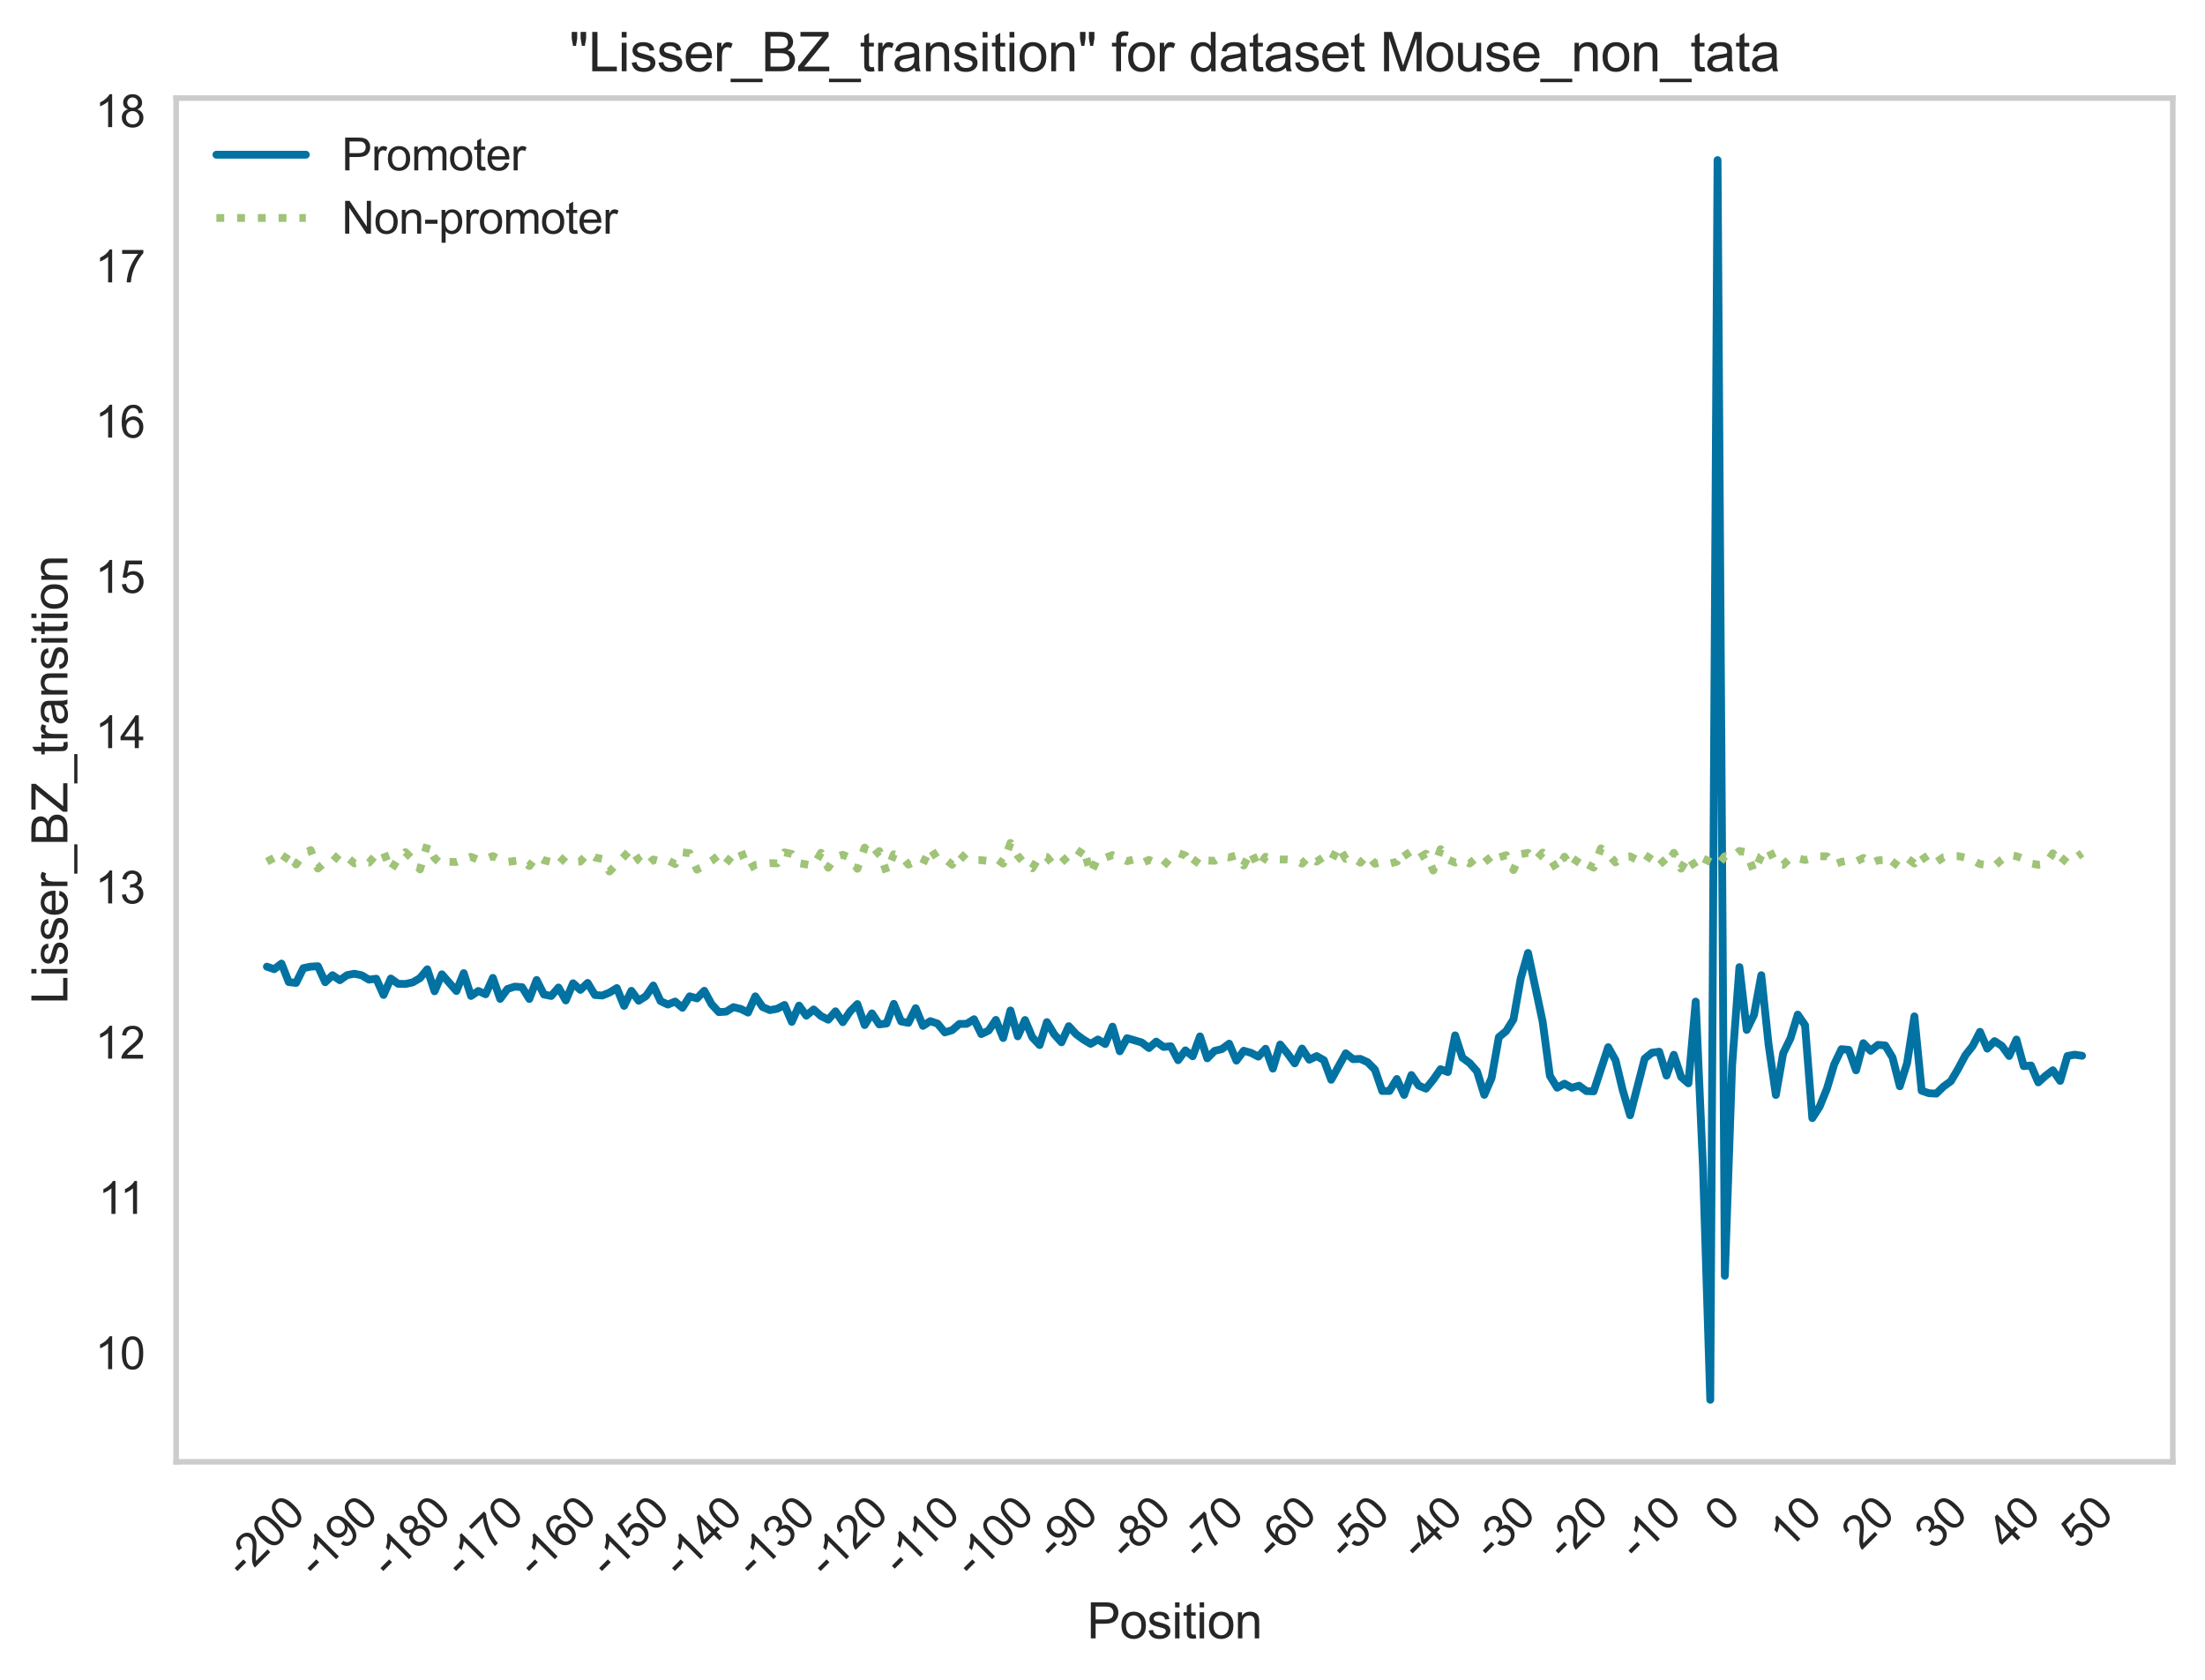 <?xml version="1.0" encoding="utf-8" standalone="no"?>
<!DOCTYPE svg PUBLIC "-//W3C//DTD SVG 1.1//EN"
  "http://www.w3.org/Graphics/SVG/1.1/DTD/svg11.dtd">
<svg xmlns:xlink="http://www.w3.org/1999/xlink" width="492.982pt" height="375.733pt" viewBox="0 0 492.982 375.733" xmlns="http://www.w3.org/2000/svg" version="1.1">
 <defs>
  <style type="text/css">*{stroke-linejoin: round; stroke-linecap: butt}</style>
 </defs>
 <g id="figure_1">
  <g id="patch_1">
   <path d="M 0 375.733 
L 492.982 375.733 
L 492.982 0 
L 0 0 
z
" style="fill: #ffffff"/>
  </g>
  <g id="axes_1">
   <g id="patch_2">
    <path d="M 39.382 326.856 
L 485.782 326.856 
L 485.782 21.936 
L 39.382 21.936 
z
" style="fill: #ffffff"/>
   </g>
   <g id="matplotlib.axis_1">
    <g id="xtick_1">
     <g id="line2d_1"/>
     <g id="text_1">
      <!-- -200 -->
      <g style="fill: #262626" transform="translate(54.425 353.068) rotate(-45) scale(0.1 -0.1)">
       <defs>
        <path id="ArialMT-2d" d="M 203 1375 
L 203 1941 
L 1931 1941 
L 1931 1375 
L 203 1375 
z
" transform="scale(0.016)"/>
        <path id="ArialMT-32" d="M 3222 541 
L 3222 0 
L 194 0 
Q 188 203 259 391 
Q 375 700 629 1000 
Q 884 1300 1366 1694 
Q 2113 2306 2375 2664 
Q 2638 3022 2638 3341 
Q 2638 3675 2398 3904 
Q 2159 4134 1775 4134 
Q 1369 4134 1125 3890 
Q 881 3647 878 3216 
L 300 3275 
Q 359 3922 746 4261 
Q 1134 4600 1788 4600 
Q 2447 4600 2831 4234 
Q 3216 3869 3216 3328 
Q 3216 3053 3103 2787 
Q 2991 2522 2730 2228 
Q 2469 1934 1863 1422 
Q 1356 997 1212 845 
Q 1069 694 975 541 
L 3222 541 
z
" transform="scale(0.016)"/>
        <path id="ArialMT-30" d="M 266 2259 
Q 266 3072 433 3567 
Q 600 4063 929 4331 
Q 1259 4600 1759 4600 
Q 2128 4600 2406 4451 
Q 2684 4303 2865 4023 
Q 3047 3744 3150 3342 
Q 3253 2941 3253 2259 
Q 3253 1453 3087 958 
Q 2922 463 2592 192 
Q 2263 -78 1759 -78 
Q 1097 -78 719 397 
Q 266 969 266 2259 
z
M 844 2259 
Q 844 1131 1108 757 
Q 1372 384 1759 384 
Q 2147 384 2411 759 
Q 2675 1134 2675 2259 
Q 2675 3391 2411 3762 
Q 2147 4134 1753 4134 
Q 1366 4134 1134 3806 
Q 844 3388 844 2259 
z
" transform="scale(0.016)"/>
       </defs>
       <use xlink:href="#ArialMT-2d"/>
       <use xlink:href="#ArialMT-32" x="33.301"/>
       <use xlink:href="#ArialMT-30" x="88.916"/>
       <use xlink:href="#ArialMT-30" x="144.531"/>
      </g>
     </g>
    </g>
    <g id="xtick_2">
     <g id="line2d_2"/>
     <g id="text_2">
      <!-- -190 -->
      <g style="fill: #262626" transform="translate(70.723 353.068) rotate(-45) scale(0.1 -0.1)">
       <defs>
        <path id="ArialMT-31" d="M 2384 0 
L 1822 0 
L 1822 3584 
Q 1619 3391 1289 3197 
Q 959 3003 697 2906 
L 697 3450 
Q 1169 3672 1522 3987 
Q 1875 4303 2022 4600 
L 2384 4600 
L 2384 0 
z
" transform="scale(0.016)"/>
        <path id="ArialMT-39" d="M 350 1059 
L 891 1109 
Q 959 728 1153 556 
Q 1347 384 1650 384 
Q 1909 384 2104 503 
Q 2300 622 2425 820 
Q 2550 1019 2634 1356 
Q 2719 1694 2719 2044 
Q 2719 2081 2716 2156 
Q 2547 1888 2255 1720 
Q 1963 1553 1622 1553 
Q 1053 1553 659 1965 
Q 266 2378 266 3053 
Q 266 3750 677 4175 
Q 1088 4600 1706 4600 
Q 2153 4600 2523 4359 
Q 2894 4119 3086 3673 
Q 3278 3228 3278 2384 
Q 3278 1506 3087 986 
Q 2897 466 2520 194 
Q 2144 -78 1638 -78 
Q 1100 -78 759 220 
Q 419 519 350 1059 
z
M 2653 3081 
Q 2653 3566 2395 3850 
Q 2138 4134 1775 4134 
Q 1400 4134 1122 3828 
Q 844 3522 844 3034 
Q 844 2597 1108 2323 
Q 1372 2050 1759 2050 
Q 2150 2050 2401 2323 
Q 2653 2597 2653 3081 
z
" transform="scale(0.016)"/>
       </defs>
       <use xlink:href="#ArialMT-2d"/>
       <use xlink:href="#ArialMT-31" x="33.301"/>
       <use xlink:href="#ArialMT-39" x="88.916"/>
       <use xlink:href="#ArialMT-30" x="144.531"/>
      </g>
     </g>
    </g>
    <g id="xtick_3">
     <g id="line2d_3"/>
     <g id="text_3">
      <!-- -180 -->
      <g style="fill: #262626" transform="translate(87.021 353.068) rotate(-45) scale(0.1 -0.1)">
       <defs>
        <path id="ArialMT-38" d="M 1131 2484 
Q 781 2613 612 2850 
Q 444 3088 444 3419 
Q 444 3919 803 4259 
Q 1163 4600 1759 4600 
Q 2359 4600 2725 4251 
Q 3091 3903 3091 3403 
Q 3091 3084 2923 2848 
Q 2756 2613 2416 2484 
Q 2838 2347 3058 2040 
Q 3278 1734 3278 1309 
Q 3278 722 2862 322 
Q 2447 -78 1769 -78 
Q 1091 -78 675 323 
Q 259 725 259 1325 
Q 259 1772 486 2073 
Q 713 2375 1131 2484 
z
M 1019 3438 
Q 1019 3113 1228 2906 
Q 1438 2700 1772 2700 
Q 2097 2700 2305 2904 
Q 2513 3109 2513 3406 
Q 2513 3716 2298 3927 
Q 2084 4138 1766 4138 
Q 1444 4138 1231 3931 
Q 1019 3725 1019 3438 
z
M 838 1322 
Q 838 1081 952 856 
Q 1066 631 1291 507 
Q 1516 384 1775 384 
Q 2178 384 2440 643 
Q 2703 903 2703 1303 
Q 2703 1709 2433 1975 
Q 2163 2241 1756 2241 
Q 1359 2241 1098 1978 
Q 838 1716 838 1322 
z
" transform="scale(0.016)"/>
       </defs>
       <use xlink:href="#ArialMT-2d"/>
       <use xlink:href="#ArialMT-31" x="33.301"/>
       <use xlink:href="#ArialMT-38" x="88.916"/>
       <use xlink:href="#ArialMT-30" x="144.531"/>
      </g>
     </g>
    </g>
    <g id="xtick_4">
     <g id="line2d_4"/>
     <g id="text_4">
      <!-- -170 -->
      <g style="fill: #262626" transform="translate(103.319 353.068) rotate(-45) scale(0.1 -0.1)">
       <defs>
        <path id="ArialMT-37" d="M 303 3981 
L 303 4522 
L 3269 4522 
L 3269 4084 
Q 2831 3619 2401 2847 
Q 1972 2075 1738 1259 
Q 1569 684 1522 0 
L 944 0 
Q 953 541 1156 1306 
Q 1359 2072 1739 2783 
Q 2119 3494 2547 3981 
L 303 3981 
z
" transform="scale(0.016)"/>
       </defs>
       <use xlink:href="#ArialMT-2d"/>
       <use xlink:href="#ArialMT-31" x="33.301"/>
       <use xlink:href="#ArialMT-37" x="88.916"/>
       <use xlink:href="#ArialMT-30" x="144.531"/>
      </g>
     </g>
    </g>
    <g id="xtick_5">
     <g id="line2d_5"/>
     <g id="text_5">
      <!-- -160 -->
      <g style="fill: #262626" transform="translate(119.617 353.068) rotate(-45) scale(0.1 -0.1)">
       <defs>
        <path id="ArialMT-36" d="M 3184 3459 
L 2625 3416 
Q 2550 3747 2413 3897 
Q 2184 4138 1850 4138 
Q 1581 4138 1378 3988 
Q 1113 3794 959 3422 
Q 806 3050 800 2363 
Q 1003 2672 1297 2822 
Q 1591 2972 1913 2972 
Q 2475 2972 2870 2558 
Q 3266 2144 3266 1488 
Q 3266 1056 3080 686 
Q 2894 316 2569 119 
Q 2244 -78 1831 -78 
Q 1128 -78 684 439 
Q 241 956 241 2144 
Q 241 3472 731 4075 
Q 1159 4600 1884 4600 
Q 2425 4600 2770 4297 
Q 3116 3994 3184 3459 
z
M 888 1484 
Q 888 1194 1011 928 
Q 1134 663 1356 523 
Q 1578 384 1822 384 
Q 2178 384 2434 671 
Q 2691 959 2691 1453 
Q 2691 1928 2437 2201 
Q 2184 2475 1800 2475 
Q 1419 2475 1153 2201 
Q 888 1928 888 1484 
z
" transform="scale(0.016)"/>
       </defs>
       <use xlink:href="#ArialMT-2d"/>
       <use xlink:href="#ArialMT-31" x="33.301"/>
       <use xlink:href="#ArialMT-36" x="88.916"/>
       <use xlink:href="#ArialMT-30" x="144.531"/>
      </g>
     </g>
    </g>
    <g id="xtick_6">
     <g id="line2d_6"/>
     <g id="text_6">
      <!-- -150 -->
      <g style="fill: #262626" transform="translate(135.915 353.068) rotate(-45) scale(0.1 -0.1)">
       <defs>
        <path id="ArialMT-35" d="M 266 1200 
L 856 1250 
Q 922 819 1161 601 
Q 1400 384 1738 384 
Q 2144 384 2425 690 
Q 2706 997 2706 1503 
Q 2706 1984 2436 2262 
Q 2166 2541 1728 2541 
Q 1456 2541 1237 2417 
Q 1019 2294 894 2097 
L 366 2166 
L 809 4519 
L 3088 4519 
L 3088 3981 
L 1259 3981 
L 1013 2750 
Q 1425 3038 1878 3038 
Q 2478 3038 2890 2622 
Q 3303 2206 3303 1553 
Q 3303 931 2941 478 
Q 2500 -78 1738 -78 
Q 1113 -78 717 272 
Q 322 622 266 1200 
z
" transform="scale(0.016)"/>
       </defs>
       <use xlink:href="#ArialMT-2d"/>
       <use xlink:href="#ArialMT-31" x="33.301"/>
       <use xlink:href="#ArialMT-35" x="88.916"/>
       <use xlink:href="#ArialMT-30" x="144.531"/>
      </g>
     </g>
    </g>
    <g id="xtick_7">
     <g id="line2d_7"/>
     <g id="text_7">
      <!-- -140 -->
      <g style="fill: #262626" transform="translate(152.213 353.068) rotate(-45) scale(0.1 -0.1)">
       <defs>
        <path id="ArialMT-34" d="M 2069 0 
L 2069 1097 
L 81 1097 
L 81 1613 
L 2172 4581 
L 2631 4581 
L 2631 1613 
L 3250 1613 
L 3250 1097 
L 2631 1097 
L 2631 0 
L 2069 0 
z
M 2069 1613 
L 2069 3678 
L 634 1613 
L 2069 1613 
z
" transform="scale(0.016)"/>
       </defs>
       <use xlink:href="#ArialMT-2d"/>
       <use xlink:href="#ArialMT-31" x="33.301"/>
       <use xlink:href="#ArialMT-34" x="88.916"/>
       <use xlink:href="#ArialMT-30" x="144.531"/>
      </g>
     </g>
    </g>
    <g id="xtick_8">
     <g id="line2d_8"/>
     <g id="text_8">
      <!-- -130 -->
      <g style="fill: #262626" transform="translate(168.511 353.068) rotate(-45) scale(0.1 -0.1)">
       <defs>
        <path id="ArialMT-33" d="M 269 1209 
L 831 1284 
Q 928 806 1161 595 
Q 1394 384 1728 384 
Q 2125 384 2398 659 
Q 2672 934 2672 1341 
Q 2672 1728 2419 1979 
Q 2166 2231 1775 2231 
Q 1616 2231 1378 2169 
L 1441 2663 
Q 1497 2656 1531 2656 
Q 1891 2656 2178 2843 
Q 2466 3031 2466 3422 
Q 2466 3731 2256 3934 
Q 2047 4138 1716 4138 
Q 1388 4138 1169 3931 
Q 950 3725 888 3313 
L 325 3413 
Q 428 3978 793 4289 
Q 1159 4600 1703 4600 
Q 2078 4600 2393 4439 
Q 2709 4278 2876 4000 
Q 3044 3722 3044 3409 
Q 3044 3113 2884 2869 
Q 2725 2625 2413 2481 
Q 2819 2388 3044 2092 
Q 3269 1797 3269 1353 
Q 3269 753 2831 336 
Q 2394 -81 1725 -81 
Q 1122 -81 723 278 
Q 325 638 269 1209 
z
" transform="scale(0.016)"/>
       </defs>
       <use xlink:href="#ArialMT-2d"/>
       <use xlink:href="#ArialMT-31" x="33.301"/>
       <use xlink:href="#ArialMT-33" x="88.916"/>
       <use xlink:href="#ArialMT-30" x="144.531"/>
      </g>
     </g>
    </g>
    <g id="xtick_9">
     <g id="line2d_9"/>
     <g id="text_9">
      <!-- -120 -->
      <g style="fill: #262626" transform="translate(184.808 353.068) rotate(-45) scale(0.1 -0.1)">
       <use xlink:href="#ArialMT-2d"/>
       <use xlink:href="#ArialMT-31" x="33.301"/>
       <use xlink:href="#ArialMT-32" x="88.916"/>
       <use xlink:href="#ArialMT-30" x="144.531"/>
      </g>
     </g>
    </g>
    <g id="xtick_10">
     <g id="line2d_10"/>
     <g id="text_10">
      <!-- -110 -->
      <g style="fill: #262626" transform="translate(201.367 352.546) rotate(-45) scale(0.1 -0.1)">
       <use xlink:href="#ArialMT-2d"/>
       <use xlink:href="#ArialMT-31" x="33.301"/>
       <use xlink:href="#ArialMT-31" x="81.541"/>
       <use xlink:href="#ArialMT-30" x="137.156"/>
      </g>
     </g>
    </g>
    <g id="xtick_11">
     <g id="line2d_11"/>
     <g id="text_11">
      <!-- -100 -->
      <g style="fill: #262626" transform="translate(217.404 353.068) rotate(-45) scale(0.1 -0.1)">
       <use xlink:href="#ArialMT-2d"/>
       <use xlink:href="#ArialMT-31" x="33.301"/>
       <use xlink:href="#ArialMT-30" x="88.916"/>
       <use xlink:href="#ArialMT-30" x="144.531"/>
      </g>
     </g>
    </g>
    <g id="xtick_12">
     <g id="line2d_12"/>
     <g id="text_12">
      <!-- -90 -->
      <g style="fill: #262626" transform="translate(235.668 349.136) rotate(-45) scale(0.1 -0.1)">
       <use xlink:href="#ArialMT-2d"/>
       <use xlink:href="#ArialMT-39" x="33.301"/>
       <use xlink:href="#ArialMT-30" x="88.916"/>
      </g>
     </g>
    </g>
    <g id="xtick_13">
     <g id="line2d_13"/>
     <g id="text_13">
      <!-- -80 -->
      <g style="fill: #262626" transform="translate(251.966 349.136) rotate(-45) scale(0.1 -0.1)">
       <use xlink:href="#ArialMT-2d"/>
       <use xlink:href="#ArialMT-38" x="33.301"/>
       <use xlink:href="#ArialMT-30" x="88.916"/>
      </g>
     </g>
    </g>
    <g id="xtick_14">
     <g id="line2d_14"/>
     <g id="text_14">
      <!-- -70 -->
      <g style="fill: #262626" transform="translate(268.264 349.136) rotate(-45) scale(0.1 -0.1)">
       <use xlink:href="#ArialMT-2d"/>
       <use xlink:href="#ArialMT-37" x="33.301"/>
       <use xlink:href="#ArialMT-30" x="88.916"/>
      </g>
     </g>
    </g>
    <g id="xtick_15">
     <g id="line2d_15"/>
     <g id="text_15">
      <!-- -60 -->
      <g style="fill: #262626" transform="translate(284.562 349.136) rotate(-45) scale(0.1 -0.1)">
       <use xlink:href="#ArialMT-2d"/>
       <use xlink:href="#ArialMT-36" x="33.301"/>
       <use xlink:href="#ArialMT-30" x="88.916"/>
      </g>
     </g>
    </g>
    <g id="xtick_16">
     <g id="line2d_16"/>
     <g id="text_16">
      <!-- -50 -->
      <g style="fill: #262626" transform="translate(300.86 349.136) rotate(-45) scale(0.1 -0.1)">
       <use xlink:href="#ArialMT-2d"/>
       <use xlink:href="#ArialMT-35" x="33.301"/>
       <use xlink:href="#ArialMT-30" x="88.916"/>
      </g>
     </g>
    </g>
    <g id="xtick_17">
     <g id="line2d_17"/>
     <g id="text_17">
      <!-- -40 -->
      <g style="fill: #262626" transform="translate(317.158 349.136) rotate(-45) scale(0.1 -0.1)">
       <use xlink:href="#ArialMT-2d"/>
       <use xlink:href="#ArialMT-34" x="33.301"/>
       <use xlink:href="#ArialMT-30" x="88.916"/>
      </g>
     </g>
    </g>
    <g id="xtick_18">
     <g id="line2d_18"/>
     <g id="text_18">
      <!-- -30 -->
      <g style="fill: #262626" transform="translate(333.456 349.136) rotate(-45) scale(0.1 -0.1)">
       <use xlink:href="#ArialMT-2d"/>
       <use xlink:href="#ArialMT-33" x="33.301"/>
       <use xlink:href="#ArialMT-30" x="88.916"/>
      </g>
     </g>
    </g>
    <g id="xtick_19">
     <g id="line2d_19"/>
     <g id="text_19">
      <!-- -20 -->
      <g style="fill: #262626" transform="translate(349.754 349.136) rotate(-45) scale(0.1 -0.1)">
       <use xlink:href="#ArialMT-2d"/>
       <use xlink:href="#ArialMT-32" x="33.301"/>
       <use xlink:href="#ArialMT-30" x="88.916"/>
      </g>
     </g>
    </g>
    <g id="xtick_20">
     <g id="line2d_20"/>
     <g id="text_20">
      <!-- -10 -->
      <g style="fill: #262626" transform="translate(366.052 349.136) rotate(-45) scale(0.1 -0.1)">
       <use xlink:href="#ArialMT-2d"/>
       <use xlink:href="#ArialMT-31" x="33.301"/>
       <use xlink:href="#ArialMT-30" x="88.916"/>
      </g>
     </g>
    </g>
    <g id="xtick_21">
     <g id="line2d_21"/>
     <g id="text_21">
      <!-- 0 -->
      <g style="fill: #262626" transform="translate(385.493 342.849) rotate(-45) scale(0.1 -0.1)">
       <use xlink:href="#ArialMT-30"/>
      </g>
     </g>
    </g>
    <g id="xtick_22">
     <g id="line2d_22"/>
     <g id="text_22">
      <!-- 10 -->
      <g style="fill: #262626" transform="translate(399.825 346.781) rotate(-45) scale(0.1 -0.1)">
       <use xlink:href="#ArialMT-31"/>
       <use xlink:href="#ArialMT-30" x="55.615"/>
      </g>
     </g>
    </g>
    <g id="xtick_23">
     <g id="line2d_23"/>
     <g id="text_23">
      <!-- 20 -->
      <g style="fill: #262626" transform="translate(416.123 346.781) rotate(-45) scale(0.1 -0.1)">
       <use xlink:href="#ArialMT-32"/>
       <use xlink:href="#ArialMT-30" x="55.615"/>
      </g>
     </g>
    </g>
    <g id="xtick_24">
     <g id="line2d_24"/>
     <g id="text_24">
      <!-- 30 -->
      <g style="fill: #262626" transform="translate(432.421 346.781) rotate(-45) scale(0.1 -0.1)">
       <use xlink:href="#ArialMT-33"/>
       <use xlink:href="#ArialMT-30" x="55.615"/>
      </g>
     </g>
    </g>
    <g id="xtick_25">
     <g id="line2d_25"/>
     <g id="text_25">
      <!-- 40 -->
      <g style="fill: #262626" transform="translate(448.718 346.781) rotate(-45) scale(0.1 -0.1)">
       <use xlink:href="#ArialMT-34"/>
       <use xlink:href="#ArialMT-30" x="55.615"/>
      </g>
     </g>
    </g>
    <g id="xtick_26">
     <g id="line2d_26"/>
     <g id="text_26">
      <!-- 50 -->
      <g style="fill: #262626" transform="translate(465.016 346.781) rotate(-45) scale(0.1 -0.1)">
       <use xlink:href="#ArialMT-35"/>
       <use xlink:href="#ArialMT-30" x="55.615"/>
      </g>
     </g>
    </g>
    <g id="text_27">
     <!-- Position -->
     <g style="fill: #262626" transform="translate(243.015 366.347) scale(0.11 -0.11)">
      <defs>
       <path id="ArialMT-50" d="M 494 0 
L 494 4581 
L 2222 4581 
Q 2678 4581 2919 4538 
Q 3256 4481 3484 4323 
Q 3713 4166 3852 3881 
Q 3991 3597 3991 3256 
Q 3991 2672 3619 2267 
Q 3247 1863 2275 1863 
L 1100 1863 
L 1100 0 
L 494 0 
z
M 1100 2403 
L 2284 2403 
Q 2872 2403 3119 2622 
Q 3366 2841 3366 3238 
Q 3366 3525 3220 3729 
Q 3075 3934 2838 4000 
Q 2684 4041 2272 4041 
L 1100 4041 
L 1100 2403 
z
" transform="scale(0.016)"/>
       <path id="ArialMT-6f" d="M 213 1659 
Q 213 2581 725 3025 
Q 1153 3394 1769 3394 
Q 2453 3394 2887 2945 
Q 3322 2497 3322 1706 
Q 3322 1066 3130 698 
Q 2938 331 2570 128 
Q 2203 -75 1769 -75 
Q 1072 -75 642 372 
Q 213 819 213 1659 
z
M 791 1659 
Q 791 1022 1069 705 
Q 1347 388 1769 388 
Q 2188 388 2466 706 
Q 2744 1025 2744 1678 
Q 2744 2294 2464 2611 
Q 2184 2928 1769 2928 
Q 1347 2928 1069 2612 
Q 791 2297 791 1659 
z
" transform="scale(0.016)"/>
       <path id="ArialMT-73" d="M 197 991 
L 753 1078 
Q 800 744 1014 566 
Q 1228 388 1613 388 
Q 2000 388 2187 545 
Q 2375 703 2375 916 
Q 2375 1106 2209 1216 
Q 2094 1291 1634 1406 
Q 1016 1563 777 1677 
Q 538 1791 414 1992 
Q 291 2194 291 2438 
Q 291 2659 392 2848 
Q 494 3038 669 3163 
Q 800 3259 1026 3326 
Q 1253 3394 1513 3394 
Q 1903 3394 2198 3281 
Q 2494 3169 2634 2976 
Q 2775 2784 2828 2463 
L 2278 2388 
Q 2241 2644 2061 2787 
Q 1881 2931 1553 2931 
Q 1166 2931 1000 2803 
Q 834 2675 834 2503 
Q 834 2394 903 2306 
Q 972 2216 1119 2156 
Q 1203 2125 1616 2013 
Q 2213 1853 2448 1751 
Q 2684 1650 2818 1456 
Q 2953 1263 2953 975 
Q 2953 694 2789 445 
Q 2625 197 2315 61 
Q 2006 -75 1616 -75 
Q 969 -75 630 194 
Q 291 463 197 991 
z
" transform="scale(0.016)"/>
       <path id="ArialMT-69" d="M 425 3934 
L 425 4581 
L 988 4581 
L 988 3934 
L 425 3934 
z
M 425 0 
L 425 3319 
L 988 3319 
L 988 0 
L 425 0 
z
" transform="scale(0.016)"/>
       <path id="ArialMT-74" d="M 1650 503 
L 1731 6 
Q 1494 -44 1306 -44 
Q 1000 -44 831 53 
Q 663 150 594 308 
Q 525 466 525 972 
L 525 2881 
L 113 2881 
L 113 3319 
L 525 3319 
L 525 4141 
L 1084 4478 
L 1084 3319 
L 1650 3319 
L 1650 2881 
L 1084 2881 
L 1084 941 
Q 1084 700 1114 631 
Q 1144 563 1211 522 
Q 1278 481 1403 481 
Q 1497 481 1650 503 
z
" transform="scale(0.016)"/>
       <path id="ArialMT-6e" d="M 422 0 
L 422 3319 
L 928 3319 
L 928 2847 
Q 1294 3394 1984 3394 
Q 2284 3394 2536 3286 
Q 2788 3178 2913 3003 
Q 3038 2828 3088 2588 
Q 3119 2431 3119 2041 
L 3119 0 
L 2556 0 
L 2556 2019 
Q 2556 2363 2490 2533 
Q 2425 2703 2258 2804 
Q 2091 2906 1866 2906 
Q 1506 2906 1245 2678 
Q 984 2450 984 1813 
L 984 0 
L 422 0 
z
" transform="scale(0.016)"/>
      </defs>
      <use xlink:href="#ArialMT-50"/>
      <use xlink:href="#ArialMT-6f" x="66.699"/>
      <use xlink:href="#ArialMT-73" x="122.314"/>
      <use xlink:href="#ArialMT-69" x="172.314"/>
      <use xlink:href="#ArialMT-74" x="194.531"/>
      <use xlink:href="#ArialMT-69" x="222.314"/>
      <use xlink:href="#ArialMT-6f" x="244.531"/>
      <use xlink:href="#ArialMT-6e" x="300.146"/>
     </g>
    </g>
   </g>
   <g id="matplotlib.axis_2">
    <g id="ytick_1">
     <g id="line2d_27"/>
     <g id="text_28">
      <!-- 10 -->
      <g style="fill: #262626" transform="translate(21.26 306.148) scale(0.1 -0.1)">
       <use xlink:href="#ArialMT-31"/>
       <use xlink:href="#ArialMT-30" x="55.615"/>
      </g>
     </g>
    </g>
    <g id="ytick_2">
     <g id="line2d_28"/>
     <g id="text_29">
      <!-- 11 -->
      <g style="fill: #262626" transform="translate(21.997 271.432) scale(0.1 -0.1)">
       <use xlink:href="#ArialMT-31"/>
       <use xlink:href="#ArialMT-31" x="48.24"/>
      </g>
     </g>
    </g>
    <g id="ytick_3">
     <g id="line2d_29"/>
     <g id="text_30">
      <!-- 12 -->
      <g style="fill: #262626" transform="translate(21.26 236.716) scale(0.1 -0.1)">
       <use xlink:href="#ArialMT-31"/>
       <use xlink:href="#ArialMT-32" x="55.615"/>
      </g>
     </g>
    </g>
    <g id="ytick_4">
     <g id="line2d_30"/>
     <g id="text_31">
      <!-- 13 -->
      <g style="fill: #262626" transform="translate(21.26 202) scale(0.1 -0.1)">
       <use xlink:href="#ArialMT-31"/>
       <use xlink:href="#ArialMT-33" x="55.615"/>
      </g>
     </g>
    </g>
    <g id="ytick_5">
     <g id="line2d_31"/>
     <g id="text_32">
      <!-- 14 -->
      <g style="fill: #262626" transform="translate(21.26 167.284) scale(0.1 -0.1)">
       <use xlink:href="#ArialMT-31"/>
       <use xlink:href="#ArialMT-34" x="55.615"/>
      </g>
     </g>
    </g>
    <g id="ytick_6">
     <g id="line2d_32"/>
     <g id="text_33">
      <!-- 15 -->
      <g style="fill: #262626" transform="translate(21.26 132.568) scale(0.1 -0.1)">
       <use xlink:href="#ArialMT-31"/>
       <use xlink:href="#ArialMT-35" x="55.615"/>
      </g>
     </g>
    </g>
    <g id="ytick_7">
     <g id="line2d_33"/>
     <g id="text_34">
      <!-- 16 -->
      <g style="fill: #262626" transform="translate(21.26 97.852) scale(0.1 -0.1)">
       <use xlink:href="#ArialMT-31"/>
       <use xlink:href="#ArialMT-36" x="55.615"/>
      </g>
     </g>
    </g>
    <g id="ytick_8">
     <g id="line2d_34"/>
     <g id="text_35">
      <!-- 17 -->
      <g style="fill: #262626" transform="translate(21.26 63.136) scale(0.1 -0.1)">
       <use xlink:href="#ArialMT-31"/>
       <use xlink:href="#ArialMT-37" x="55.615"/>
      </g>
     </g>
    </g>
    <g id="ytick_9">
     <g id="line2d_35"/>
     <g id="text_36">
      <!-- 18 -->
      <g style="fill: #262626" transform="translate(21.26 28.419) scale(0.1 -0.1)">
       <use xlink:href="#ArialMT-31"/>
       <use xlink:href="#ArialMT-38" x="55.615"/>
      </g>
     </g>
    </g>
    <g id="text_37">
     <!-- Lisser_BZ_transition -->
     <g style="fill: #262626" transform="translate(15.074 224.526) rotate(-90) scale(0.11 -0.11)">
      <defs>
       <path id="ArialMT-4c" d="M 469 0 
L 469 4581 
L 1075 4581 
L 1075 541 
L 3331 541 
L 3331 0 
L 469 0 
z
" transform="scale(0.016)"/>
       <path id="ArialMT-65" d="M 2694 1069 
L 3275 997 
Q 3138 488 2766 206 
Q 2394 -75 1816 -75 
Q 1088 -75 661 373 
Q 234 822 234 1631 
Q 234 2469 665 2931 
Q 1097 3394 1784 3394 
Q 2450 3394 2872 2941 
Q 3294 2488 3294 1666 
Q 3294 1616 3291 1516 
L 816 1516 
Q 847 969 1125 678 
Q 1403 388 1819 388 
Q 2128 388 2347 550 
Q 2566 713 2694 1069 
z
M 847 1978 
L 2700 1978 
Q 2663 2397 2488 2606 
Q 2219 2931 1791 2931 
Q 1403 2931 1139 2672 
Q 875 2413 847 1978 
z
" transform="scale(0.016)"/>
       <path id="ArialMT-72" d="M 416 0 
L 416 3319 
L 922 3319 
L 922 2816 
Q 1116 3169 1280 3281 
Q 1444 3394 1641 3394 
Q 1925 3394 2219 3213 
L 2025 2691 
Q 1819 2813 1613 2813 
Q 1428 2813 1281 2702 
Q 1134 2591 1072 2394 
Q 978 2094 978 1738 
L 978 0 
L 416 0 
z
" transform="scale(0.016)"/>
       <path id="ArialMT-5f" d="M -97 -1272 
L -97 -866 
L 3631 -866 
L 3631 -1272 
L -97 -1272 
z
" transform="scale(0.016)"/>
       <path id="ArialMT-42" d="M 469 0 
L 469 4581 
L 2188 4581 
Q 2713 4581 3030 4442 
Q 3347 4303 3526 4014 
Q 3706 3725 3706 3409 
Q 3706 3116 3547 2856 
Q 3388 2597 3066 2438 
Q 3481 2316 3704 2022 
Q 3928 1728 3928 1328 
Q 3928 1006 3792 729 
Q 3656 453 3456 303 
Q 3256 153 2954 76 
Q 2653 0 2216 0 
L 469 0 
z
M 1075 2656 
L 2066 2656 
Q 2469 2656 2644 2709 
Q 2875 2778 2992 2937 
Q 3109 3097 3109 3338 
Q 3109 3566 3000 3739 
Q 2891 3913 2687 3977 
Q 2484 4041 1991 4041 
L 1075 4041 
L 1075 2656 
z
M 1075 541 
L 2216 541 
Q 2509 541 2628 563 
Q 2838 600 2978 687 
Q 3119 775 3209 942 
Q 3300 1109 3300 1328 
Q 3300 1584 3169 1773 
Q 3038 1963 2805 2039 
Q 2572 2116 2134 2116 
L 1075 2116 
L 1075 541 
z
" transform="scale(0.016)"/>
       <path id="ArialMT-5a" d="M 128 0 
L 128 563 
L 2475 3497 
Q 2725 3809 2950 4041 
L 394 4041 
L 394 4581 
L 3675 4581 
L 3675 4041 
L 1103 863 
L 825 541 
L 3750 541 
L 3750 0 
L 128 0 
z
" transform="scale(0.016)"/>
       <path id="ArialMT-61" d="M 2588 409 
Q 2275 144 1986 34 
Q 1697 -75 1366 -75 
Q 819 -75 525 192 
Q 231 459 231 875 
Q 231 1119 342 1320 
Q 453 1522 633 1644 
Q 813 1766 1038 1828 
Q 1203 1872 1538 1913 
Q 2219 1994 2541 2106 
Q 2544 2222 2544 2253 
Q 2544 2597 2384 2738 
Q 2169 2928 1744 2928 
Q 1347 2928 1158 2789 
Q 969 2650 878 2297 
L 328 2372 
Q 403 2725 575 2942 
Q 747 3159 1072 3276 
Q 1397 3394 1825 3394 
Q 2250 3394 2515 3294 
Q 2781 3194 2906 3042 
Q 3031 2891 3081 2659 
Q 3109 2516 3109 2141 
L 3109 1391 
Q 3109 606 3145 398 
Q 3181 191 3288 0 
L 2700 0 
Q 2613 175 2588 409 
z
M 2541 1666 
Q 2234 1541 1622 1453 
Q 1275 1403 1131 1340 
Q 988 1278 909 1158 
Q 831 1038 831 891 
Q 831 666 1001 516 
Q 1172 366 1500 366 
Q 1825 366 2078 508 
Q 2331 650 2450 897 
Q 2541 1088 2541 1459 
L 2541 1666 
z
" transform="scale(0.016)"/>
      </defs>
      <use xlink:href="#ArialMT-4c"/>
      <use xlink:href="#ArialMT-69" x="55.615"/>
      <use xlink:href="#ArialMT-73" x="77.832"/>
      <use xlink:href="#ArialMT-73" x="127.832"/>
      <use xlink:href="#ArialMT-65" x="177.832"/>
      <use xlink:href="#ArialMT-72" x="233.447"/>
      <use xlink:href="#ArialMT-5f" x="266.748"/>
      <use xlink:href="#ArialMT-42" x="322.363"/>
      <use xlink:href="#ArialMT-5a" x="389.062"/>
      <use xlink:href="#ArialMT-5f" x="450.146"/>
      <use xlink:href="#ArialMT-74" x="505.762"/>
      <use xlink:href="#ArialMT-72" x="533.545"/>
      <use xlink:href="#ArialMT-61" x="566.846"/>
      <use xlink:href="#ArialMT-6e" x="622.461"/>
      <use xlink:href="#ArialMT-73" x="678.076"/>
      <use xlink:href="#ArialMT-69" x="728.076"/>
      <use xlink:href="#ArialMT-74" x="750.293"/>
      <use xlink:href="#ArialMT-69" x="778.076"/>
      <use xlink:href="#ArialMT-6f" x="800.293"/>
      <use xlink:href="#ArialMT-6e" x="855.908"/>
     </g>
    </g>
   </g>
   <g id="line2d_36">
    <path d="M 59.673 216.149 
L 61.302 216.711 
L 62.932 215.46 
L 64.562 219.594 
L 66.192 219.785 
L 67.822 216.478 
L 69.451 216.146 
L 71.081 216.052 
L 72.711 219.627 
L 74.341 218.052 
L 75.971 219.177 
L 77.6 218.041 
L 79.23 217.729 
L 80.86 218.076 
L 82.49 219.052 
L 84.12 218.841 
L 85.749 222.473 
L 87.379 218.802 
L 89.009 219.979 
L 90.639 220.019 
L 92.268 219.665 
L 93.898 218.716 
L 95.528 216.731 
L 97.158 221.649 
L 98.788 217.859 
L 102.047 221.597 
L 103.677 217.597 
L 105.307 222.697 
L 106.937 221.583 
L 108.566 222.32 
L 110.196 218.663 
L 111.826 223.355 
L 113.456 221.139 
L 115.086 220.612 
L 116.715 220.734 
L 118.345 223.363 
L 119.975 219.128 
L 121.605 222.371 
L 123.235 222.703 
L 124.864 220.812 
L 126.494 223.701 
L 128.124 219.856 
L 129.754 221.343 
L 131.383 219.786 
L 133.013 222.488 
L 134.643 222.604 
L 136.273 221.938 
L 137.903 220.936 
L 139.532 224.918 
L 141.162 221.553 
L 142.792 223.77 
L 144.422 222.731 
L 146.052 220.364 
L 147.681 223.846 
L 149.311 224.617 
L 150.941 223.95 
L 152.571 225.347 
L 154.201 222.777 
L 155.83 223.246 
L 157.46 221.543 
L 159.09 224.546 
L 160.72 226.315 
L 162.35 226.203 
L 163.979 225.201 
L 165.609 225.597 
L 167.239 226.412 
L 168.869 222.784 
L 170.498 225.172 
L 172.128 225.867 
L 173.758 225.566 
L 175.388 224.709 
L 177.018 228.493 
L 178.647 224.855 
L 180.277 227.111 
L 181.907 225.719 
L 183.537 227.18 
L 185.167 228.011 
L 186.796 226.132 
L 188.426 228.564 
L 190.056 226.165 
L 191.686 224.515 
L 193.316 229.206 
L 194.945 226.591 
L 196.575 229.057 
L 198.205 228.86 
L 199.835 224.463 
L 201.465 228.394 
L 203.094 228.719 
L 204.724 225.43 
L 206.354 229.394 
L 207.984 228.33 
L 209.613 228.881 
L 211.243 230.847 
L 212.873 230.352 
L 214.503 228.951 
L 216.133 228.935 
L 217.762 227.903 
L 219.392 231.226 
L 221.022 230.447 
L 222.652 228.052 
L 224.282 232.101 
L 225.911 225.948 
L 227.541 231.723 
L 229.171 228.076 
L 230.801 231.953 
L 232.431 233.679 
L 234.06 228.55 
L 235.69 231.262 
L 237.32 233.063 
L 238.95 229.457 
L 240.58 231.232 
L 242.209 232.437 
L 243.839 233.411 
L 245.469 232.434 
L 247.099 233.442 
L 248.728 229.558 
L 250.358 235.071 
L 251.988 232.134 
L 255.248 233.091 
L 256.877 234.346 
L 258.507 232.906 
L 260.137 234.1 
L 261.767 233.95 
L 263.397 237.068 
L 265.026 234.863 
L 266.656 236.184 
L 268.286 231.74 
L 269.916 236.642 
L 271.546 234.976 
L 273.175 234.576 
L 274.805 233.371 
L 276.435 237.164 
L 278.065 234.948 
L 279.695 235.42 
L 281.324 236.265 
L 282.954 234.5 
L 284.584 238.952 
L 286.214 233.552 
L 287.843 235.538 
L 289.473 237.768 
L 291.103 234.457 
L 292.733 236.955 
L 294.363 236.148 
L 295.992 237.062 
L 297.622 241.435 
L 300.882 235.523 
L 302.512 236.84 
L 304.141 236.774 
L 305.771 237.521 
L 307.401 239.175 
L 309.031 243.95 
L 310.661 243.94 
L 312.29 241.265 
L 313.92 244.83 
L 315.55 240.377 
L 317.18 242.74 
L 318.81 243.422 
L 320.439 241.415 
L 322.069 239.069 
L 323.699 239.717 
L 325.329 231.51 
L 326.958 236.508 
L 328.588 237.708 
L 330.218 239.555 
L 331.848 244.812 
L 333.478 241.045 
L 335.107 231.898 
L 336.737 230.556 
L 338.367 227.943 
L 339.997 218.762 
L 341.627 213.079 
L 344.886 228.387 
L 346.516 240.558 
L 348.146 243.214 
L 349.776 242.314 
L 351.405 243.227 
L 353.035 242.765 
L 354.665 243.968 
L 356.295 244.025 
L 359.554 234.152 
L 361.184 237.051 
L 362.814 243.816 
L 364.444 249.374 
L 367.703 236.717 
L 369.333 235.387 
L 370.963 235.164 
L 372.593 240.503 
L 374.222 235.845 
L 375.852 240.809 
L 377.482 242.242 
L 379.112 223.958 
L 380.742 260.91 
L 382.371 312.996 
L 384.001 35.796 
L 385.631 285.264 
L 387.261 238.12 
L 388.891 216.249 
L 390.52 230.298 
L 392.15 226.91 
L 393.78 218.052 
L 395.41 233.564 
L 397.04 244.845 
L 398.669 235.521 
L 400.299 232.185 
L 401.929 226.868 
L 403.559 229.235 
L 405.189 250.01 
L 406.818 247.455 
L 408.448 243.464 
L 410.078 237.99 
L 411.708 234.598 
L 413.337 234.748 
L 414.967 239.329 
L 416.597 233.256 
L 418.227 234.959 
L 419.857 233.636 
L 421.486 233.762 
L 423.116 236.45 
L 424.746 242.892 
L 426.376 237.717 
L 428.006 227.267 
L 429.635 243.889 
L 431.265 244.445 
L 432.895 244.534 
L 434.525 242.954 
L 436.155 241.765 
L 437.784 239.012 
L 439.414 235.946 
L 441.044 233.873 
L 442.674 230.714 
L 444.304 234.476 
L 445.933 232.795 
L 447.563 233.865 
L 449.193 236.116 
L 450.823 232.442 
L 452.452 238.392 
L 454.082 238.246 
L 455.712 242.023 
L 457.342 240.545 
L 458.972 239.314 
L 460.601 241.69 
L 462.231 236.119 
L 463.861 235.827 
L 465.491 236.073 
L 465.491 236.073 
" clip-path="url(#pf4bac03d04)" style="fill: none; stroke: #0272a2; stroke-width: 1.75; stroke-linecap: round"/>
   </g>
   <g id="line2d_37">
    <path d="M 59.673 192.674 
L 61.302 191.806 
L 62.932 193.071 
L 64.562 190.668 
L 66.192 193.298 
L 67.822 191.019 
L 69.451 190.075 
L 71.081 194.204 
L 72.711 192.727 
L 74.341 192.659 
L 75.971 190.852 
L 77.6 191.678 
L 79.23 193.056 
L 80.86 192.755 
L 82.49 192.897 
L 84.12 191.072 
L 85.749 190.432 
L 87.379 194.615 
L 89.009 192.003 
L 90.639 190.539 
L 92.268 192.133 
L 93.898 194.402 
L 95.528 188.806 
L 97.158 191.86 
L 98.788 193.364 
L 100.417 192.71 
L 102.047 192.74 
L 105.307 191.587 
L 106.937 192.255 
L 108.566 192.041 
L 110.196 191.427 
L 111.826 192.221 
L 113.456 192.738 
L 116.715 192.297 
L 118.345 193.64 
L 119.975 191.507 
L 121.605 192.357 
L 123.235 192.765 
L 124.864 191.341 
L 126.494 192.855 
L 129.754 192.647 
L 131.383 190.809 
L 133.013 191.727 
L 134.643 192.063 
L 136.273 194.866 
L 139.532 191.51 
L 141.162 189.779 
L 142.792 192.308 
L 144.422 193.687 
L 146.052 192.191 
L 147.681 192.599 
L 149.311 192.344 
L 150.941 193.217 
L 152.571 190.598 
L 154.201 190.771 
L 155.83 194.454 
L 159.09 192.516 
L 160.72 191.185 
L 162.35 193.004 
L 163.979 190.988 
L 165.609 190.156 
L 167.239 194.277 
L 168.869 193.403 
L 170.498 193.144 
L 172.128 193.004 
L 173.758 193.049 
L 175.388 190.594 
L 177.018 190.942 
L 178.647 193.013 
L 181.907 193.561 
L 183.537 190.691 
L 185.167 194.021 
L 186.796 191.606 
L 188.426 191.134 
L 190.056 191.787 
L 191.686 194.259 
L 193.316 189.52 
L 194.945 191.708 
L 196.575 190.303 
L 198.205 195.056 
L 199.835 191.018 
L 201.465 191.346 
L 203.094 193.324 
L 204.724 192.532 
L 206.354 193.136 
L 207.984 189.612 
L 209.613 192.095 
L 211.243 192.048 
L 212.873 193.354 
L 214.503 190.724 
L 216.133 192.316 
L 219.392 192.329 
L 221.022 192.543 
L 222.652 191.931 
L 224.282 193.103 
L 225.911 188.484 
L 227.541 191.323 
L 229.171 193.264 
L 230.801 194.162 
L 232.431 191.44 
L 234.06 191.63 
L 235.69 193.603 
L 237.32 192.844 
L 238.95 191.332 
L 240.58 191.891 
L 242.209 189.494 
L 243.839 195.308 
L 245.469 191.801 
L 247.099 191.798 
L 248.728 191.196 
L 251.988 192.559 
L 253.618 192.149 
L 255.248 193.069 
L 256.877 192.277 
L 258.507 192.997 
L 260.137 193.576 
L 261.767 191.758 
L 263.397 190.735 
L 265.026 191.297 
L 266.656 193.613 
L 268.286 191.356 
L 269.916 192.418 
L 271.546 192.479 
L 273.175 191.446 
L 274.805 191.716 
L 276.435 191.264 
L 278.065 193.532 
L 279.695 190.327 
L 281.324 193.966 
L 282.954 191.569 
L 284.584 192.151 
L 287.843 192.197 
L 289.473 192.343 
L 291.103 193.11 
L 292.733 191.489 
L 294.363 192.668 
L 295.992 191.578 
L 297.622 192.549 
L 299.252 189.256 
L 300.882 192.067 
L 302.512 191.736 
L 304.141 192.91 
L 305.771 191.187 
L 307.401 193.135 
L 309.031 192.75 
L 310.661 193.112 
L 312.29 192.684 
L 313.92 190.105 
L 315.55 192.463 
L 317.18 191.871 
L 318.81 190.888 
L 320.439 194.652 
L 322.069 189.872 
L 323.699 192.169 
L 325.329 192.875 
L 326.958 192.242 
L 328.588 193.09 
L 330.218 191.682 
L 331.848 191.246 
L 333.478 193.241 
L 335.107 191.736 
L 336.737 191.224 
L 338.367 194.55 
L 339.997 190.99 
L 341.627 190.717 
L 343.256 192.38 
L 344.886 190.64 
L 346.516 191.863 
L 348.146 194.52 
L 349.776 191.566 
L 351.405 193.96 
L 353.035 191.583 
L 354.665 193.141 
L 356.295 194.006 
L 357.925 189.694 
L 359.554 191.026 
L 361.184 192.838 
L 362.814 191.598 
L 364.444 191.488 
L 366.074 192.325 
L 367.703 192.993 
L 369.333 190.528 
L 370.963 191.86 
L 372.593 193.645 
L 374.222 190.69 
L 375.852 194.234 
L 377.482 191.384 
L 379.112 194.007 
L 380.742 191.942 
L 384.001 193.504 
L 385.631 191.459 
L 387.261 191.701 
L 388.891 190.282 
L 390.52 190.594 
L 392.15 194.999 
L 393.78 191.331 
L 395.41 189.723 
L 397.04 193.156 
L 398.669 193.375 
L 400.299 191.816 
L 401.929 191.922 
L 403.559 192.299 
L 406.818 191.455 
L 408.448 191.475 
L 410.078 193.309 
L 411.708 192.708 
L 413.337 192.401 
L 414.967 192.667 
L 416.597 191.839 
L 418.227 193.07 
L 419.857 192.374 
L 421.486 192.294 
L 423.116 193.849 
L 424.746 191.703 
L 426.376 191.871 
L 428.006 193.09 
L 429.635 190.903 
L 431.265 193.297 
L 432.895 192.77 
L 434.525 191.683 
L 436.155 191.464 
L 437.784 191.432 
L 439.414 191.777 
L 441.044 192.364 
L 442.674 193.219 
L 445.933 193.611 
L 447.563 192.185 
L 449.193 191.175 
L 450.823 191.45 
L 452.452 192.045 
L 454.082 193.082 
L 455.712 193.36 
L 457.342 193.186 
L 458.972 190.805 
L 460.601 193.271 
L 462.231 191.37 
L 463.861 191.951 
L 465.491 190.778 
L 465.491 190.778 
" clip-path="url(#pf4bac03d04)" style="fill: none; stroke-dasharray: 1.75,2.888; stroke-dashoffset: 0; stroke: #9fc377; stroke-width: 1.75"/>
   </g>
   <g id="patch_3">
    <path d="M 39.382 326.856 
L 39.382 21.936 
" style="fill: none; stroke: #cccccc; stroke-width: 1.25; stroke-linejoin: miter; stroke-linecap: square"/>
   </g>
   <g id="patch_4">
    <path d="M 485.782 326.856 
L 485.782 21.936 
" style="fill: none; stroke: #cccccc; stroke-width: 1.25; stroke-linejoin: miter; stroke-linecap: square"/>
   </g>
   <g id="patch_5">
    <path d="M 39.382 326.856 
L 485.782 326.856 
" style="fill: none; stroke: #cccccc; stroke-width: 1.25; stroke-linejoin: miter; stroke-linecap: square"/>
   </g>
   <g id="patch_6">
    <path d="M 39.382 21.936 
L 485.782 21.936 
" style="fill: none; stroke: #cccccc; stroke-width: 1.25; stroke-linejoin: miter; stroke-linecap: square"/>
   </g>
   <g id="text_38">
    <!-- "Lisser_BZ_transition" for dataset Mouse_non_tata -->
    <g style="fill: #262626" transform="translate(127.255 15.936) scale(0.12 -0.12)">
     <defs>
      <path id="ArialMT-22" d="M 450 2959 
L 294 3831 
L 294 4581 
L 934 4581 
L 934 3831 
L 794 2959 
L 450 2959 
z
M 1484 2959 
L 1331 3831 
L 1331 4581 
L 1972 4581 
L 1972 3831 
L 1822 2959 
L 1484 2959 
z
" transform="scale(0.016)"/>
      <path id="ArialMT-20" transform="scale(0.016)"/>
      <path id="ArialMT-66" d="M 556 0 
L 556 2881 
L 59 2881 
L 59 3319 
L 556 3319 
L 556 3672 
Q 556 4006 616 4169 
Q 697 4388 901 4523 
Q 1106 4659 1475 4659 
Q 1713 4659 2000 4603 
L 1916 4113 
Q 1741 4144 1584 4144 
Q 1328 4144 1222 4034 
Q 1116 3925 1116 3625 
L 1116 3319 
L 1763 3319 
L 1763 2881 
L 1116 2881 
L 1116 0 
L 556 0 
z
" transform="scale(0.016)"/>
      <path id="ArialMT-64" d="M 2575 0 
L 2575 419 
Q 2259 -75 1647 -75 
Q 1250 -75 917 144 
Q 584 363 401 755 
Q 219 1147 219 1656 
Q 219 2153 384 2558 
Q 550 2963 881 3178 
Q 1213 3394 1622 3394 
Q 1922 3394 2156 3267 
Q 2391 3141 2538 2938 
L 2538 4581 
L 3097 4581 
L 3097 0 
L 2575 0 
z
M 797 1656 
Q 797 1019 1065 703 
Q 1334 388 1700 388 
Q 2069 388 2326 689 
Q 2584 991 2584 1609 
Q 2584 2291 2321 2609 
Q 2059 2928 1675 2928 
Q 1300 2928 1048 2622 
Q 797 2316 797 1656 
z
" transform="scale(0.016)"/>
      <path id="ArialMT-4d" d="M 475 0 
L 475 4581 
L 1388 4581 
L 2472 1338 
Q 2622 884 2691 659 
Q 2769 909 2934 1394 
L 4031 4581 
L 4847 4581 
L 4847 0 
L 4263 0 
L 4263 3834 
L 2931 0 
L 2384 0 
L 1059 3900 
L 1059 0 
L 475 0 
z
" transform="scale(0.016)"/>
      <path id="ArialMT-75" d="M 2597 0 
L 2597 488 
Q 2209 -75 1544 -75 
Q 1250 -75 995 37 
Q 741 150 617 320 
Q 494 491 444 738 
Q 409 903 409 1263 
L 409 3319 
L 972 3319 
L 972 1478 
Q 972 1038 1006 884 
Q 1059 663 1231 536 
Q 1403 409 1656 409 
Q 1909 409 2131 539 
Q 2353 669 2445 892 
Q 2538 1116 2538 1541 
L 2538 3319 
L 3100 3319 
L 3100 0 
L 2597 0 
z
" transform="scale(0.016)"/>
     </defs>
     <use xlink:href="#ArialMT-22"/>
     <use xlink:href="#ArialMT-4c" x="35.498"/>
     <use xlink:href="#ArialMT-69" x="91.113"/>
     <use xlink:href="#ArialMT-73" x="113.33"/>
     <use xlink:href="#ArialMT-73" x="163.33"/>
     <use xlink:href="#ArialMT-65" x="213.33"/>
     <use xlink:href="#ArialMT-72" x="268.945"/>
     <use xlink:href="#ArialMT-5f" x="302.246"/>
     <use xlink:href="#ArialMT-42" x="357.861"/>
     <use xlink:href="#ArialMT-5a" x="424.561"/>
     <use xlink:href="#ArialMT-5f" x="485.645"/>
     <use xlink:href="#ArialMT-74" x="541.26"/>
     <use xlink:href="#ArialMT-72" x="569.043"/>
     <use xlink:href="#ArialMT-61" x="602.344"/>
     <use xlink:href="#ArialMT-6e" x="657.959"/>
     <use xlink:href="#ArialMT-73" x="713.574"/>
     <use xlink:href="#ArialMT-69" x="763.574"/>
     <use xlink:href="#ArialMT-74" x="785.791"/>
     <use xlink:href="#ArialMT-69" x="813.574"/>
     <use xlink:href="#ArialMT-6f" x="835.791"/>
     <use xlink:href="#ArialMT-6e" x="891.406"/>
     <use xlink:href="#ArialMT-22" x="947.021"/>
     <use xlink:href="#ArialMT-20" x="982.52"/>
     <use xlink:href="#ArialMT-66" x="1010.303"/>
     <use xlink:href="#ArialMT-6f" x="1038.086"/>
     <use xlink:href="#ArialMT-72" x="1093.701"/>
     <use xlink:href="#ArialMT-20" x="1127.002"/>
     <use xlink:href="#ArialMT-64" x="1154.785"/>
     <use xlink:href="#ArialMT-61" x="1210.4"/>
     <use xlink:href="#ArialMT-74" x="1266.016"/>
     <use xlink:href="#ArialMT-61" x="1293.799"/>
     <use xlink:href="#ArialMT-73" x="1349.414"/>
     <use xlink:href="#ArialMT-65" x="1399.414"/>
     <use xlink:href="#ArialMT-74" x="1455.029"/>
     <use xlink:href="#ArialMT-20" x="1482.812"/>
     <use xlink:href="#ArialMT-4d" x="1510.596"/>
     <use xlink:href="#ArialMT-6f" x="1593.896"/>
     <use xlink:href="#ArialMT-75" x="1649.512"/>
     <use xlink:href="#ArialMT-73" x="1705.127"/>
     <use xlink:href="#ArialMT-65" x="1755.127"/>
     <use xlink:href="#ArialMT-5f" x="1810.742"/>
     <use xlink:href="#ArialMT-6e" x="1866.357"/>
     <use xlink:href="#ArialMT-6f" x="1921.973"/>
     <use xlink:href="#ArialMT-6e" x="1977.588"/>
     <use xlink:href="#ArialMT-5f" x="2033.203"/>
     <use xlink:href="#ArialMT-74" x="2088.818"/>
     <use xlink:href="#ArialMT-61" x="2116.602"/>
     <use xlink:href="#ArialMT-74" x="2172.217"/>
     <use xlink:href="#ArialMT-61" x="2200"/>
    </g>
   </g>
   <g id="legend_1">
    <g id="line2d_38">
     <path d="M 48.382 34.593 
L 58.382 34.593 
L 68.382 34.593 
" style="fill: none; stroke: #0272a2; stroke-width: 1.75; stroke-linecap: round"/>
    </g>
    <g id="text_39">
     <!-- Promoter -->
     <g style="fill: #262626" transform="translate(76.382 38.093) scale(0.1 -0.1)">
      <defs>
       <path id="ArialMT-6d" d="M 422 0 
L 422 3319 
L 925 3319 
L 925 2853 
Q 1081 3097 1340 3245 
Q 1600 3394 1931 3394 
Q 2300 3394 2536 3241 
Q 2772 3088 2869 2813 
Q 3263 3394 3894 3394 
Q 4388 3394 4653 3120 
Q 4919 2847 4919 2278 
L 4919 0 
L 4359 0 
L 4359 2091 
Q 4359 2428 4304 2576 
Q 4250 2725 4106 2815 
Q 3963 2906 3769 2906 
Q 3419 2906 3187 2673 
Q 2956 2441 2956 1928 
L 2956 0 
L 2394 0 
L 2394 2156 
Q 2394 2531 2256 2718 
Q 2119 2906 1806 2906 
Q 1569 2906 1367 2781 
Q 1166 2656 1075 2415 
Q 984 2175 984 1722 
L 984 0 
L 422 0 
z
" transform="scale(0.016)"/>
      </defs>
      <use xlink:href="#ArialMT-50"/>
      <use xlink:href="#ArialMT-72" x="66.699"/>
      <use xlink:href="#ArialMT-6f" x="100"/>
      <use xlink:href="#ArialMT-6d" x="155.615"/>
      <use xlink:href="#ArialMT-6f" x="238.916"/>
      <use xlink:href="#ArialMT-74" x="294.531"/>
      <use xlink:href="#ArialMT-65" x="322.314"/>
      <use xlink:href="#ArialMT-72" x="377.93"/>
     </g>
    </g>
    <g id="line2d_39">
     <path d="M 48.382 48.739 
L 58.382 48.739 
L 68.382 48.739 
" style="fill: none; stroke-dasharray: 1.75,2.888; stroke-dashoffset: 0; stroke: #9fc377; stroke-width: 1.75"/>
    </g>
    <g id="text_40">
     <!-- Non-promoter -->
     <g style="fill: #262626" transform="translate(76.382 52.239) scale(0.1 -0.1)">
      <defs>
       <path id="ArialMT-4e" d="M 488 0 
L 488 4581 
L 1109 4581 
L 3516 984 
L 3516 4581 
L 4097 4581 
L 4097 0 
L 3475 0 
L 1069 3600 
L 1069 0 
L 488 0 
z
" transform="scale(0.016)"/>
       <path id="ArialMT-70" d="M 422 -1272 
L 422 3319 
L 934 3319 
L 934 2888 
Q 1116 3141 1344 3267 
Q 1572 3394 1897 3394 
Q 2322 3394 2647 3175 
Q 2972 2956 3137 2557 
Q 3303 2159 3303 1684 
Q 3303 1175 3120 767 
Q 2938 359 2589 142 
Q 2241 -75 1856 -75 
Q 1575 -75 1351 44 
Q 1128 163 984 344 
L 984 -1272 
L 422 -1272 
z
M 931 1641 
Q 931 1000 1190 694 
Q 1450 388 1819 388 
Q 2194 388 2461 705 
Q 2728 1022 2728 1688 
Q 2728 2322 2467 2637 
Q 2206 2953 1844 2953 
Q 1484 2953 1207 2617 
Q 931 2281 931 1641 
z
" transform="scale(0.016)"/>
      </defs>
      <use xlink:href="#ArialMT-4e"/>
      <use xlink:href="#ArialMT-6f" x="72.217"/>
      <use xlink:href="#ArialMT-6e" x="127.832"/>
      <use xlink:href="#ArialMT-2d" x="183.447"/>
      <use xlink:href="#ArialMT-70" x="216.748"/>
      <use xlink:href="#ArialMT-72" x="272.363"/>
      <use xlink:href="#ArialMT-6f" x="305.664"/>
      <use xlink:href="#ArialMT-6d" x="361.279"/>
      <use xlink:href="#ArialMT-6f" x="444.58"/>
      <use xlink:href="#ArialMT-74" x="500.195"/>
      <use xlink:href="#ArialMT-65" x="527.979"/>
      <use xlink:href="#ArialMT-72" x="583.594"/>
     </g>
    </g>
   </g>
  </g>
 </g>
 <defs>
  <clipPath id="pf4bac03d04">
   <rect x="39.382" y="21.936" width="446.4" height="304.92"/>
  </clipPath>
 </defs>
</svg>
